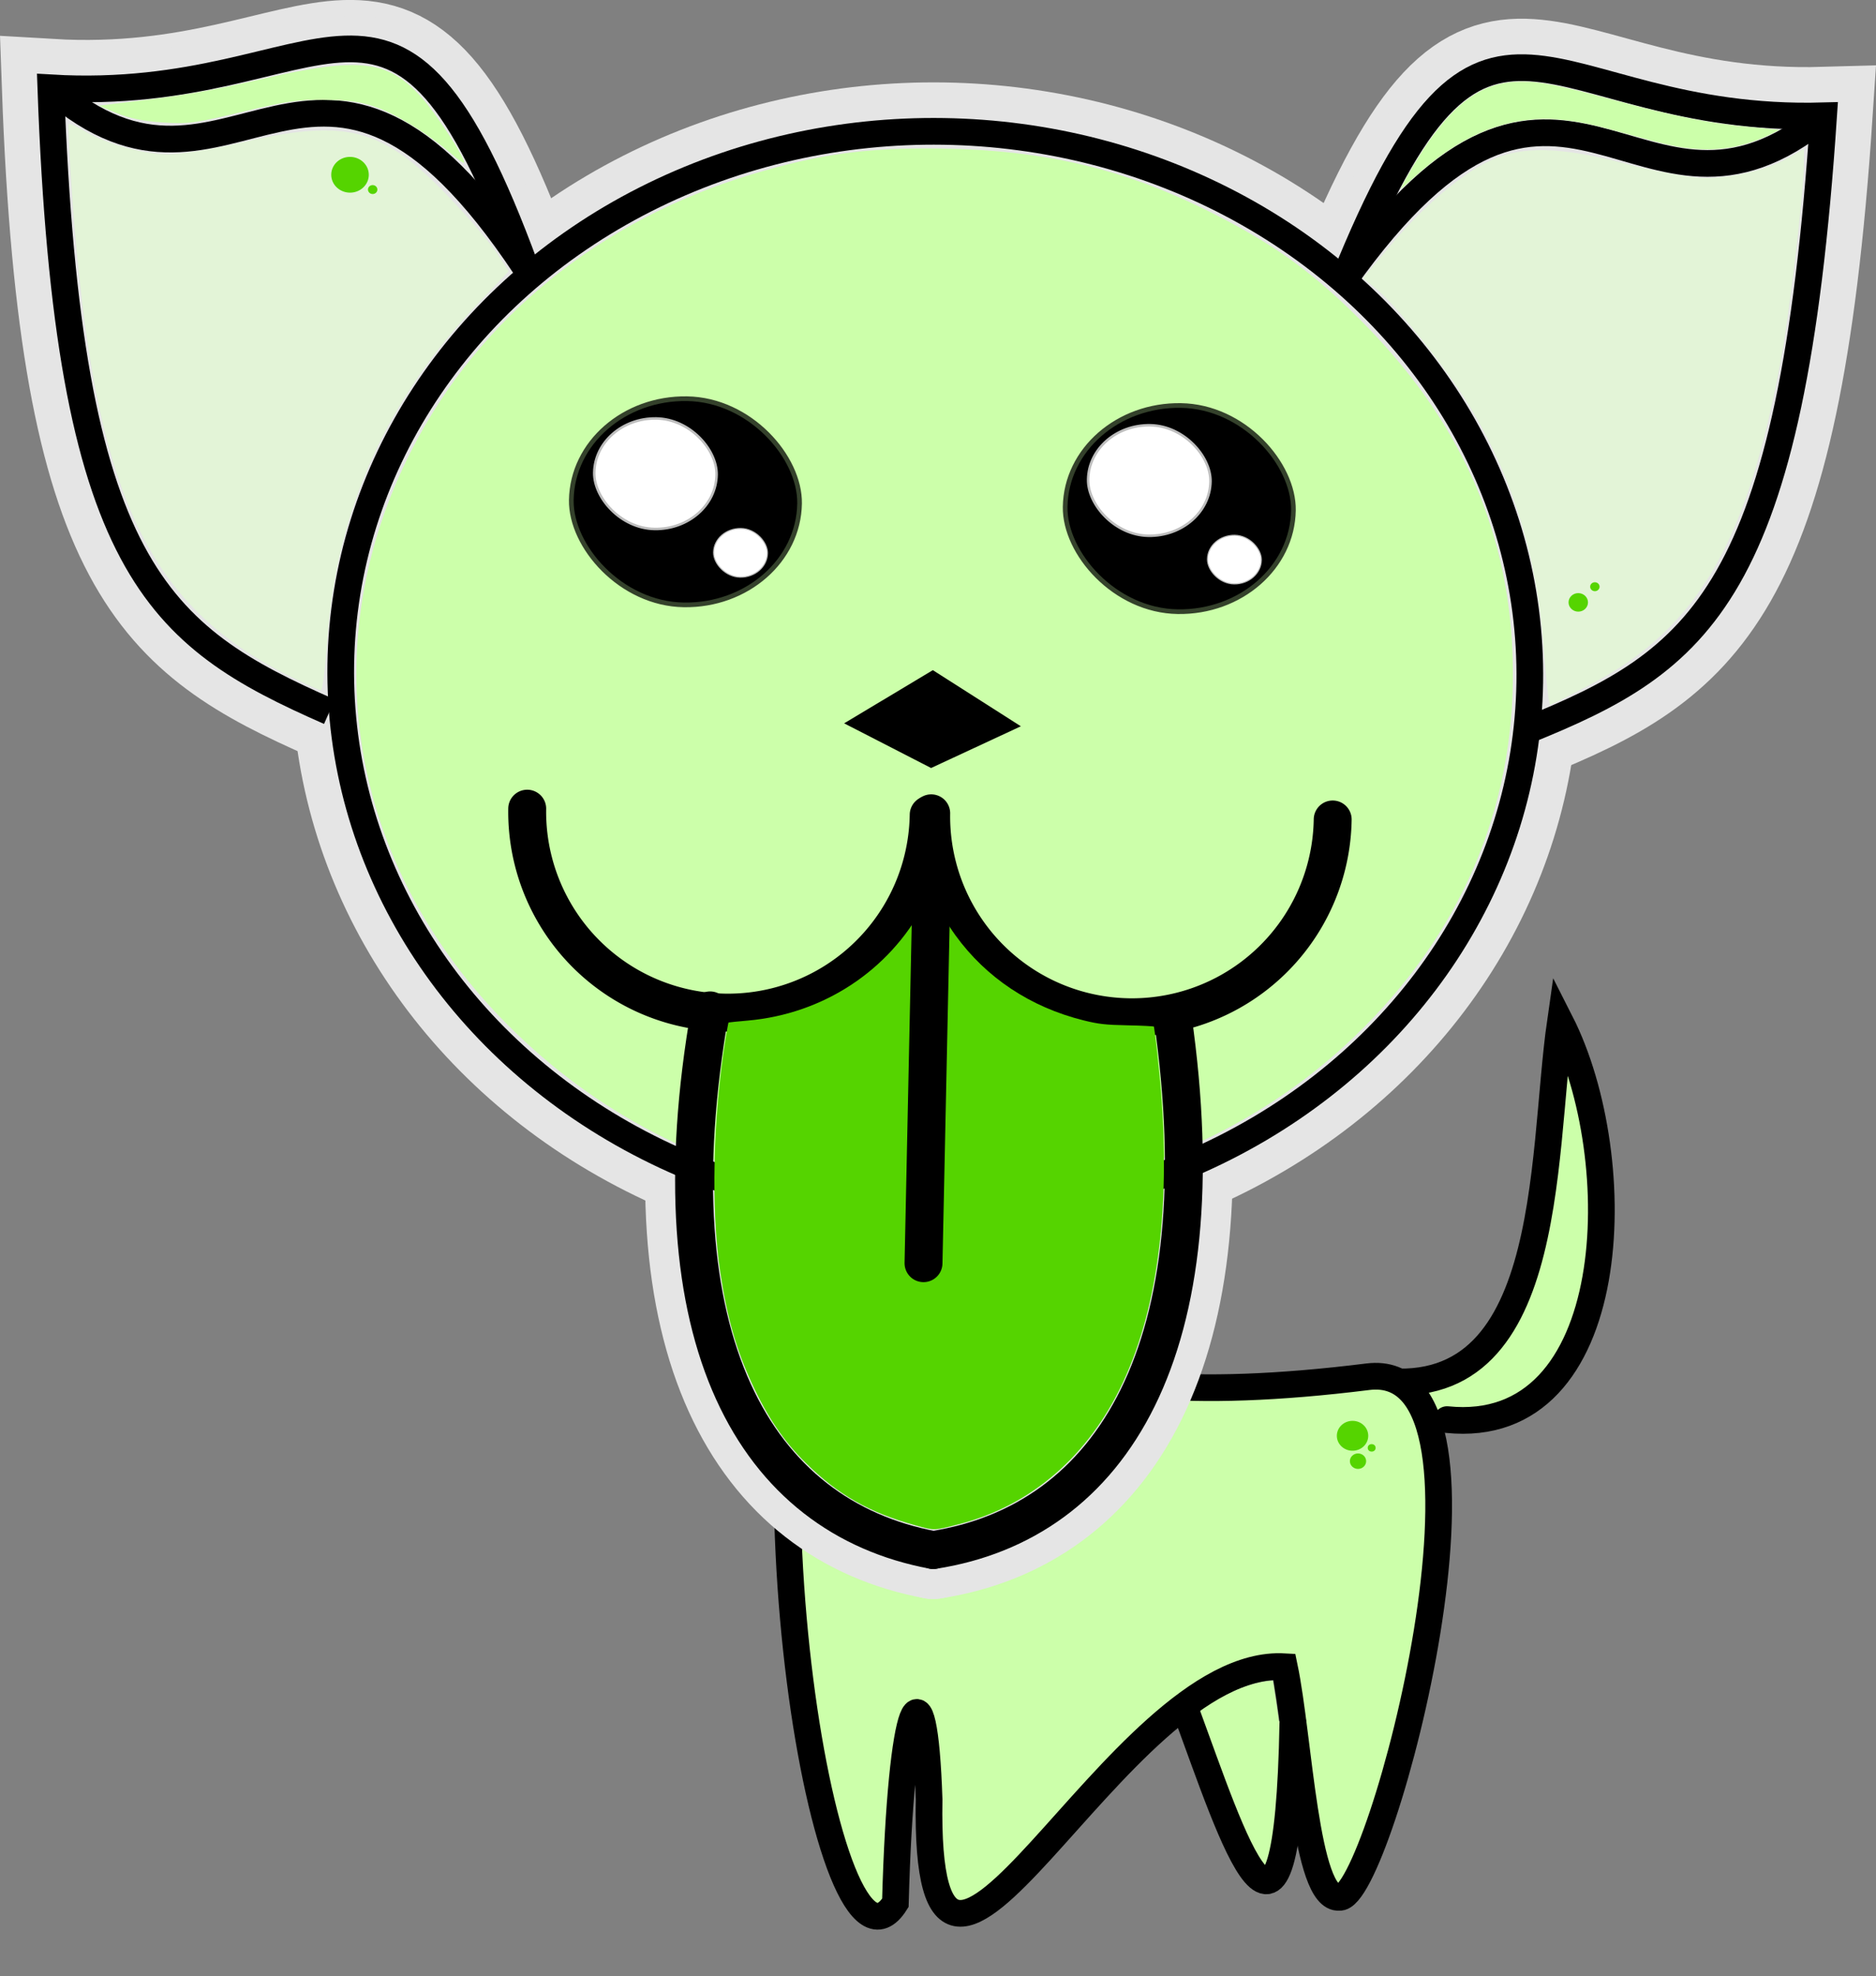 <?xml version="1.0" encoding="UTF-8" standalone="no"?>
<!-- Created with Inkscape (http://www.inkscape.org/) -->

<svg
   xmlns:dc="http://purl.org/dc/elements/1.1/"
   xmlns:cc="http://creativecommons.org/ns#"
   xmlns:rdf="http://www.w3.org/1999/02/22-rdf-syntax-ns#"
   xmlns:svg="http://www.w3.org/2000/svg"
   xmlns="http://www.w3.org/2000/svg"
   xmlns:sodipodi="http://sodipodi.sourceforge.net/DTD/sodipodi-0.dtd"
   xmlns:inkscape="http://www.inkscape.org/namespaces/inkscape"
   width="111.595mm"
   height="117.493mm"
   viewBox="0 0 111.595 117.493"
   version="1.1"
   id="svg1"
   inkscape:version="0.92.3 (2405546, 2018-03-11)"
   sodipodi:docname="superlechouille_corps_saut_normal.svg">
  <rect x="0" y="0" width="111.595" height="117.493" fill="#808080" stroke="none"/>
  <sodipodi:namedview
     id="namedview1"
     pagecolor="#ffffff"
     bordercolor="#000000"
     borderopacity="0.25"
     inkscape:showpageshadow="2"
     inkscape:pageopacity="0.0"
     inkscape:pagecheckerboard="0"
     inkscape:deskcolor="#d1d1d1"
     inkscape:document-units="mm"
     inkscape:zoom="1.0587083"
     inkscape:cx="211.8783"
     inkscape:cy="203.64136"
     inkscape:window-width="1853"
     inkscape:window-height="1025"
     inkscape:window-x="67"
     inkscape:window-y="27"
     inkscape:window-maximized="1"
     inkscape:current-layer="g2183"
     showgrid="false"
     showguides="true"
     inkscape:guide-bbox="true" />
  <defs
     id="defs1" />
  <g
     inkscape:label="Calque 1"
     inkscape:groupmode="layer"
     id="layer1"
     transform="translate(240.958,-1.826)">
    <flowRoot
       xml:space="preserve"
       id="flowRoot853"
       style="font-style:normal;font-variant:normal;font-weight:normal;font-stretch:normal;font-size:40px;line-height:0.5;font-family:'1960s Hippie';-inkscape-font-specification:'1960s Hippie';letter-spacing:0px;word-spacing:0px"
       transform="matrix(0.265,0,0,0.265,-112.977,-29.104)"><flowRegion
         id="flowRegion855"><rect
           id="rect857"
           width="274.571"
           height="200.127"
           x="33.838"
           y="87.649" /></flowRegion><flowPara
         id="flowPara859" /></flowRoot>    <path
       style="fill:#e3f4d7;fill-opacity:1;stroke:none;stroke-width:4.102;stroke-linecap:round;stroke-linejoin:bevel;stroke-miterlimit:4;stroke-dasharray:none;stroke-dashoffset:0;stroke-opacity:1"
       d=""
       id="path1204"
       inkscape:connector-curvature="0"
       transform="matrix(0.265,0,0,0.265,-107.706,-25.086)" />
    <g
       id="g1942">
      <g
         transform="translate(-2.979,2.363)"
         id="g1857" />
      <g
         id="g2183">
        <path
           style="fill:#ccffaa;fill-opacity:1;stroke:none;stroke-width:0.71;stroke-linecap:round;stroke-linejoin:bevel;stroke-miterlimit:4;stroke-dasharray:none;stroke-dashoffset:0;stroke-opacity:1"
           d="m -167.369,103.992 c -1.571,-0.152 -2.292,-0.234 -2.31,-0.261 -0.064,-0.1 -0.012,-0.154 0.419,-0.433 1.2,-0.776 2.296,-1.26 3.319,-1.466 0.325,-0.065 0.71,-0.1 0.71,-0.064 3e-5,0.016 0.022,0.151 0.049,0.302 0.054,0.304 0.308,2.041 0.308,2.108 0,0.058 0.098,0.065 -2.495,-0.186 z"
           id="path918"
           inkscape:connector-curvature="0" />
        <path
           transform="translate(-42.122,-0.677)"
           sodipodi:nodetypes="ccc"
           inkscape:connector-curvature="0"
           id="path1073"
           d="m -117.625,84.452 c 11.364,2.222 10.433,-13.012 11.609,-21.19 4.146,8.152 3.684,24.716 -6.742,23.646"
           style="fill:#ccffaa;fill-opacity:1;stroke:#000000;stroke-width:1.587;stroke-linecap:round;stroke-linejoin:miter;stroke-miterlimit:4;stroke-dasharray:none;stroke-opacity:1" />
        <path
           style="fill:#ccffaa;fill-opacity:1;stroke:#000000;stroke-width:1.587;stroke-linecap:butt;stroke-linejoin:miter;stroke-miterlimit:4;stroke-dasharray:none;stroke-opacity:1"
           d="m -145.386,75.618 c -0.688,7.474 3.401,13.473 24.974,10.789 9.275,-1.154 0.698,31.219 -1.698,30.952 -2.018,0.184 -2.385,-9.492 -3.268,-13.712 -10.071,-0.572 -21.464,27.048 -21.132,7.894 -0.29,-8.81 -1.675,-6.121 -2.006,6.148 -4.052,6.426 -9.723,-27.614 -4.062,-42.348 v 0"
           id="path1063"
           inkscape:connector-curvature="0"
           sodipodi:nodetypes="cscccccc"
           transform="translate(-39.18,-2.724)" />
        <g
           style="stroke:#e5e5e5;stroke-width:5.821;stroke-miterlimit:4;stroke-dasharray:none;stroke-opacity:1"
           transform="rotate(0.878,-498.232,-180.32)"
           id="g1739-5">
          <path
             inkscape:connector-curvature="0"
             id="path1186-8"
             d="m -145.788,34.963 c -0.485,-5.415 -1.971,-10.027 -4.585,-14.22 -1.37,-2.198 -4.509,-6.033 -5.701,-6.963 l -0.799,-0.624 1.669,-2.046 c 1.88,-2.305 4.063,-4.216 5.772,-5.053 1.865,-0.913 4.145,-0.902 7.995,0.039 1.782,0.436 3.915,0.793 4.739,0.793 1.686,0 3.866,-0.565 5.108,-1.324 l 0.831,-0.508 v 1.136 c 0,1.651 -0.719,8.632 -1.165,11.312 -1.82,10.935 -4.699,16.096 -10.882,19.505 -1.34,0.739 -2.491,1.343 -2.558,1.343 -0.067,0 -0.258,-1.525 -0.425,-3.389 z"
             style="fill:#e3f4d7;fill-opacity:1;stroke:#e5e5e5;stroke-width:5.821;stroke-linecap:round;stroke-linejoin:bevel;stroke-miterlimit:4;stroke-dasharray:none;stroke-dashoffset:0;stroke-opacity:1" />
          <path
             inkscape:connector-curvature="0"
             id="path1184-7"
             d="m -220.27,37.83 c -8.73,-4.13 -11.911,-10.825 -13.448,-28.298 -0.206,-2.349 -0.334,-4.312 -0.284,-4.362 0.05,-0.05 0.48,0.134 0.955,0.409 1.259,0.73 3.452,1.311 4.945,1.311 0.717,0 2.739,-0.357 4.494,-0.792 6.111,-1.518 8.292,-0.978 12.254,3.036 1.212,1.228 2.532,2.719 2.932,3.314 l 0.728,1.08 -1.728,1.861 c -5.421,5.84 -8.293,12.49 -8.729,20.215 -0.093,1.653 -0.239,3.006 -0.322,3.005 -0.084,-1.11e-4 -0.893,-0.35 -1.797,-0.778 z"
             style="fill:#e3f4d7;fill-opacity:1;stroke:#e5e5e5;stroke-width:5.821;stroke-linecap:round;stroke-linejoin:bevel;stroke-miterlimit:4;stroke-dasharray:none;stroke-dashoffset:0;stroke-opacity:1" />
          <path
             inkscape:connector-curvature="0"
             id="path1182-9"
             d="m -187.918,67.891 c -7.391,-1.197 -13.842,-4.415 -19.128,-9.542 -9.631,-9.341 -12.021,-22.484 -6.215,-34.193 3.888,-7.842 10.961,-13.747 19.874,-16.593 4.014,-1.282 6.836,-1.716 11.214,-1.727 6.129,-0.016 10.91,1.019 16.014,3.464 4.015,1.924 6.473,3.658 9.599,6.775 6.03,6.012 8.968,12.891 8.968,21 0,8.245 -3.316,15.713 -9.633,21.692 -4.625,4.378 -10.453,7.374 -17.274,8.881 -2.701,0.597 -10.38,0.736 -13.418,0.244 z"
             style="fill:#ccffaa;fill-opacity:1;stroke:#e5e5e5;stroke-width:5.821;stroke-linecap:round;stroke-linejoin:bevel;stroke-miterlimit:4;stroke-dasharray:none;stroke-dashoffset:0;stroke-opacity:1" />
          <ellipse
             ry="32.234"
             rx="35.368"
             cy="37.048"
             cx="-181.955"
             id="path1069-6"
             style="fill:none;fill-opacity:1;stroke:#e5e5e5;stroke-width:5.821;stroke-linecap:round;stroke-linejoin:bevel;stroke-miterlimit:4;stroke-dasharray:none;stroke-dashoffset:0;stroke-opacity:1" />
          <g
             style="stroke:#e5e5e5;stroke-width:5.821;stroke-miterlimit:4;stroke-dasharray:none;stroke-opacity:1"
             id="g1151-04">
            <path
               style="fill:none;stroke:#e5e5e5;stroke-width:5.821;stroke-linecap:butt;stroke-linejoin:miter;stroke-miterlimit:4;stroke-dasharray:none;stroke-opacity:1"
               d="m -217.955,39.874 c -10.276,-4.336 -15.677,-8.247 -17.139,-36.835 16.903,0.741 20.197,-11.03 28.394,10.232"
               id="path1145-1"
               inkscape:connector-curvature="0"
               sodipodi:nodetypes="ccc" />
            <path
               style="fill:none;stroke:#e5e5e5;stroke-width:5.821;stroke-linecap:butt;stroke-linejoin:miter;stroke-miterlimit:4;stroke-dasharray:none;stroke-opacity:1"
               d="M -206.7,13.271 C -219.536,-5.404 -224.088,12.429 -235.094,3.039"
               id="path1147-0"
               inkscape:connector-curvature="0"
               sodipodi:nodetypes="cc" />
          </g>
          <g
             style="stroke:#e5e5e5;stroke-width:5.821;stroke-miterlimit:4;stroke-dasharray:none;stroke-opacity:1"
             id="g1151-0-4"
             transform="matrix(-1,0,0,1,-364.719,0.047)">
            <path
               style="fill:none;stroke:#e5e5e5;stroke-width:5.821;stroke-linecap:butt;stroke-linejoin:miter;stroke-miterlimit:4;stroke-dasharray:none;stroke-opacity:1"
               d="m -217.955,39.874 c -10.276,-4.336 -15.677,-8.247 -17.139,-36.835 16.903,0.741 20.197,-11.03 28.394,10.232"
               id="path1145-0-8"
               inkscape:connector-curvature="0"
               sodipodi:nodetypes="ccc" />
            <path
               style="fill:none;stroke:#e5e5e5;stroke-width:5.821;stroke-linecap:butt;stroke-linejoin:miter;stroke-miterlimit:4;stroke-dasharray:none;stroke-opacity:1"
               d="M -206.7,13.271 C -219.536,-5.404 -224.088,12.429 -235.094,3.039"
               id="path1147-4-7"
               inkscape:connector-curvature="0"
               sodipodi:nodetypes="cc" />
          </g>
          <g
             style="stroke:#e5e5e5;stroke-width:5.821;stroke-miterlimit:4;stroke-dasharray:none;stroke-opacity:1"
             transform="translate(-2.942,2.046)"
             id="g1202-0">
            <path
               style="fill:#ccffaa;fill-opacity:1;stroke:#e5e5e5;stroke-width:5.821;stroke-linecap:round;stroke-linejoin:bevel;stroke-miterlimit:4;stroke-dasharray:none;stroke-dashoffset:0;stroke-opacity:1"
               id="path960-93-8"
               sodipodi:type="arc"
               sodipodi:cx="-191.21869"
               sodipodi:cy="43.41209"
               sodipodi:rx="11.94255"
               sodipodi:ry="11.94255"
               sodipodi:start="0"
               sodipodi:end="3.1415927"
               d="m -179.276,43.412 a 11.943,11.943 0 0 1 -5.971,10.343 11.943,11.943 0 0 1 -11.943,0 11.943,11.943 0 0 1 -5.971,-10.343"
               sodipodi:open="true" />
            <path
               style="fill:#ccffaa;fill-opacity:1;stroke:#e5e5e5;stroke-width:5.821;stroke-linecap:round;stroke-linejoin:bevel;stroke-miterlimit:4;stroke-dasharray:none;stroke-dashoffset:0;stroke-opacity:1"
               id="path960-9-3-6"
               sodipodi:type="arc"
               sodipodi:cx="-167.18414"
               sodipodi:cy="43.319527"
               sodipodi:rx="11.94255"
               sodipodi:ry="11.94255"
               sodipodi:start="0"
               sodipodi:end="3.1415927"
               d="m -155.242,43.32 a 11.943,11.943 0 0 1 -5.971,10.343 11.943,11.943 0 0 1 -11.943,0 11.943,11.943 0 0 1 -5.971,-10.343"
               sodipodi:open="true" />
            <path
               style="fill:#000000;stroke:#e5e5e5;stroke-width:5.821;stroke-linecap:butt;stroke-linejoin:miter;stroke-miterlimit:4;stroke-dasharray:none;stroke-opacity:1"
               d="m -183.844,38.023 4.684,-2.906 4.737,2.918 -4.75,2.297 z"
               id="path1135-2"
               inkscape:connector-curvature="0"
               sodipodi:nodetypes="ccccc" />
            <g
               style="stroke:#e5e5e5;stroke-width:5.821;stroke-miterlimit:4;stroke-dasharray:none;stroke-opacity:1"
               transform="translate(0.09,-0.633)"
               id="g1215-4">
              <path
                 inkscape:connector-curvature="0"
                 id="path1027-5-7"
                 d="m -179.5,86.297 c -2.757,-0.713 -4.637,-1.744 -6.586,-3.609 -1.327,-1.27 -2.326,-2.696 -3.277,-4.68 -0.963,-2.009 -1.532,-3.892 -1.98,-6.558 -0.619,-3.679 -0.581,-9.205 0.093,-13.856 0.08,-0.553 0.156,-1.013 0.168,-1.021 0.013,-0.009 0.531,-0.068 1.153,-0.133 4.461,-0.464 8.327,-3.08 10.344,-6.999 0.406,-0.789 0.426,-0.811 0.519,-0.566 0.166,0.438 0.875,1.604 1.402,2.308 1.868,2.496 4.527,4.202 7.691,4.938 0.904,0.21 1.311,0.25 2.634,0.256 0.861,0.004 1.566,0.029 1.566,0.056 3.8e-4,0.026 0.043,0.308 0.096,0.626 0.052,0.318 0.18,1.358 0.285,2.312 0.814,7.424 0.173,13.59 -1.896,18.223 -1.963,4.397 -5.337,7.412 -9.612,8.588 -1.521,0.418 -1.443,0.415 -2.601,0.115 z"
                 style="fill:#55d400;fill-opacity:1;stroke:#e5e5e5;stroke-width:5.821;stroke-linecap:round;stroke-linejoin:bevel;stroke-miterlimit:4;stroke-dasharray:none;stroke-dashoffset:0;stroke-opacity:1" />
              <path
                 sodipodi:nodetypes="cc"
                 inkscape:connector-curvature="0"
                 id="path977-1-8-9"
                 d="m -164.669,55.87 c 3.127,19.652 -3.147,30.069 -13.76,31.879"
                 style="fill:none;stroke:#e5e5e5;stroke-width:5.821;stroke-linecap:round;stroke-linejoin:miter;stroke-miterlimit:4;stroke-dasharray:none;stroke-opacity:1" />
              <path
                 sodipodi:nodetypes="cc"
                 inkscape:connector-curvature="0"
                 id="path977-1-9-0-3"
                 d="m -192.188,55.87 c -3.127,19.652 3.147,30.069 13.76,31.879"
                 style="fill:none;stroke:#e5e5e5;stroke-width:5.821;stroke-linecap:round;stroke-linejoin:miter;stroke-miterlimit:4;stroke-dasharray:none;stroke-opacity:1" />
            </g>
            <path
               style="fill:none;stroke:#e5e5e5;stroke-width:5.821;stroke-linecap:round;stroke-linejoin:miter;stroke-miterlimit:4;stroke-dasharray:none;stroke-opacity:1"
               d="m -179.039,46.775 -0.136,23.296"
               id="path1002-6-9"
               inkscape:connector-curvature="0" />
          </g>
          <path
             inkscape:connector-curvature="0"
             id="path1206-2"
             d="m -211.154,6.639 c -1.262,-1.079 -3.284,-2.306 -4.477,-2.716 -0.975,-0.335 -1.6,-0.418 -3.119,-0.416 -1.644,0.002 -2.31,0.108 -4.956,0.787 -2.787,0.715 -3.203,0.777 -4.703,0.7 -1.146,-0.058 -1.975,-0.213 -2.731,-0.511 l -1.085,-0.428 1.085,-0.147 c 3.946,-0.533 5.348,-0.792 8.621,-1.592 5.819,-1.422 7.471,-1.246 9.539,1.017 0.873,0.955 2.667,3.637 2.527,3.777 -0.038,0.038 -0.354,-0.174 -0.701,-0.471 z"
             style="fill:#ccffaa;fill-opacity:1;stroke:#e5e5e5;stroke-width:5.821;stroke-linecap:round;stroke-linejoin:bevel;stroke-miterlimit:4;stroke-dasharray:none;stroke-dashoffset:0;stroke-opacity:1" />
          <path
             inkscape:connector-curvature="0"
             id="path1210-8"
             d="m -154.712,7.804 c 2.6e-4,-0.029 0.197,-0.412 0.437,-0.852 1.952,-3.576 3.677,-5.226 5.81,-5.556 1.335,-0.207 2.528,-0.032 6.255,0.917 3.698,0.941 5.889,1.34 8.281,1.508 0.545,0.038 1.149,0.085 1.343,0.104 l 0.352,0.035 -0.416,0.214 c -1.958,1.008 -3.77,1.246 -6.081,0.798 -0.357,-0.069 -1.472,-0.341 -2.48,-0.604 -2.142,-0.56 -2.879,-0.708 -3.989,-0.803 -3.07,-0.264 -5.902,0.901 -8.793,3.617 -0.396,0.372 -0.719,0.652 -0.719,0.623 z"
             style="fill:#ccffaa;fill-opacity:1;stroke:#e5e5e5;stroke-width:5.821;stroke-linecap:round;stroke-linejoin:bevel;stroke-miterlimit:4;stroke-dasharray:none;stroke-dashoffset:0;stroke-opacity:1" />
          <rect
             rx="6.651"
             ry="5.991"
             y="21.032"
             x="-174.242"
             height="11.982"
             width="13.302"
             id="rect829-0-9-0-3-3-3"
             style="fill:#000000;fill-opacity:1;stroke:#e5e5e5;stroke-width:5.821;stroke-linejoin:bevel;stroke-miterlimit:4;stroke-dasharray:none;stroke-dashoffset:0;stroke-opacity:1" />
          <rect
             rx="3.566"
             ry="3.212"
             y="22.169"
             x="-172.967"
             height="6.425"
             width="7.133"
             id="rect829-0-9-3-62-2-5-0"
             style="fill:#ffffff;fill-opacity:1;stroke:#e5e5e5;stroke-width:5.821;stroke-linejoin:bevel;stroke-miterlimit:4;stroke-dasharray:none;stroke-dashoffset:0;stroke-opacity:1" />
          <rect
             rx="1.568"
             ry="1.413"
             y="28.593"
             x="-165.835"
             height="2.825"
             width="3.136"
             id="rect829-0-9-3-6-6-0-6-1"
             style="fill:#ffffff;fill-opacity:1;stroke:#e5e5e5;stroke-width:5.821;stroke-linejoin:bevel;stroke-miterlimit:4;stroke-dasharray:none;stroke-dashoffset:0;stroke-opacity:1" />
          <rect
             rx="6.651"
             ry="5.991"
             y="21.078"
             x="-203.622"
             height="11.982"
             width="13.302"
             id="rect829-0-9-0-3-3-4-7"
             style="fill:#000000;fill-opacity:1;stroke:#e5e5e5;stroke-width:5.821;stroke-linejoin:bevel;stroke-miterlimit:4;stroke-dasharray:none;stroke-dashoffset:0;stroke-opacity:1" />
          <rect
             rx="3.566"
             ry="3.212"
             y="22.215"
             x="-202.348"
             height="6.425"
             width="7.133"
             id="rect829-0-9-3-62-2-5-2-8"
             style="fill:#ffffff;fill-opacity:1;stroke:#e5e5e5;stroke-width:5.821;stroke-linejoin:bevel;stroke-miterlimit:4;stroke-dasharray:none;stroke-dashoffset:0;stroke-opacity:1" />
          <rect
             rx="1.568"
             ry="1.413"
             y="28.64"
             x="-195.216"
             height="2.825"
             width="3.136"
             id="rect829-0-9-3-6-6-0-6-9-9"
             style="fill:#ffffff;fill-opacity:1;stroke:#e5e5e5;stroke-width:5.821;stroke-linejoin:bevel;stroke-miterlimit:4;stroke-dasharray:none;stroke-dashoffset:0;stroke-opacity:1" />
        </g>
        <g
           style="stroke:#e5e5e5;stroke-width:5.821;stroke-miterlimit:4;stroke-dasharray:none;stroke-opacity:1"
           id="g1221-1"
           transform="rotate(0.878,39.282,-2378.514)">
          <g
             style="stroke:#e5e5e5;stroke-width:5.821;stroke-miterlimit:4;stroke-dasharray:none;stroke-opacity:1"
             id="g1843-5"
             transform="translate(-3.256,2.171)">
            <g
               style="stroke:#e5e5e5;stroke-width:4.867;stroke-miterlimit:4;stroke-dasharray:none;stroke-opacity:1"
               transform="matrix(1.196,0,0,1.196,20.625,-77.57)"
               id="g1345-4">
              <ellipse
                 style="fill:#55d400;fill-opacity:1;stroke:#e5e5e5;stroke-width:4.867;stroke-linecap:round;stroke-linejoin:bevel;stroke-miterlimit:4;stroke-dasharray:none;stroke-dashoffset:0;stroke-opacity:1"
                 id="path1238-1-4-8-9"
                 cx="-105.706"
                 cy="95.875"
                 rx="0.234"
                 ry="0.222" />
              <ellipse
                 style="fill:#55d400;fill-opacity:1;stroke:#e5e5e5;stroke-width:4.867;stroke-linecap:round;stroke-linejoin:bevel;stroke-miterlimit:4;stroke-dasharray:none;stroke-dashoffset:0;stroke-opacity:1"
                 id="path1238-1-4-9-7-2"
                 cx="-106.519"
                 cy="96.666"
                 rx="0.483"
                 ry="0.46" />
            </g>
            <g
               style="stroke:#e5e5e5;stroke-width:4.867;stroke-miterlimit:4;stroke-dasharray:none;stroke-opacity:1"
               transform="matrix(1.196,0,0,1.196,-52.431,-100.067)"
               id="g1345-0-5">
              <ellipse
                 style="fill:#55d400;fill-opacity:1;stroke:#e5e5e5;stroke-width:4.867;stroke-linecap:round;stroke-linejoin:bevel;stroke-miterlimit:4;stroke-dasharray:none;stroke-dashoffset:0;stroke-opacity:1"
                 id="path1238-1-5-4-7"
                 cx="-106.844"
                 cy="95.157"
                 rx="0.934"
                 ry="0.889" />
              <ellipse
                 style="fill:#55d400;fill-opacity:1;stroke:#e5e5e5;stroke-width:4.867;stroke-linecap:round;stroke-linejoin:bevel;stroke-miterlimit:4;stroke-dasharray:none;stroke-dashoffset:0;stroke-opacity:1"
                 id="path1238-1-4-8-8-4"
                 cx="-105.706"
                 cy="95.875"
                 rx="0.234"
                 ry="0.222" />
            </g>
          </g>
        </g>
        <ellipse
           ry="0.889"
           rx="0.934"
           cy="89.918"
           cx="-121.321"
           id="path1238-1"
           style="fill:#55d400;fill-opacity:1;stroke:none;stroke-width:0.557;stroke-linecap:round;stroke-linejoin:bevel;stroke-miterlimit:4;stroke-dasharray:none;stroke-dashoffset:0;stroke-opacity:1"
           transform="translate(-39.18,-2.724)" />
        <ellipse
           ry="0.222"
           rx="0.234"
           cy="90.636"
           cx="-120.183"
           id="path1238-1-4"
           style="fill:#55d400;fill-opacity:1;stroke:none;stroke-width:0.139;stroke-linecap:round;stroke-linejoin:bevel;stroke-miterlimit:4;stroke-dasharray:none;stroke-dashoffset:0;stroke-opacity:1"
           transform="translate(-39.18,-2.724)" />
        <ellipse
           ry="0.46"
           rx="0.483"
           cy="91.427"
           cx="-120.996"
           id="path1238-1-4-9"
           style="fill:#55d400;fill-opacity:1;stroke:none;stroke-width:0.288;stroke-linecap:round;stroke-linejoin:bevel;stroke-miterlimit:4;stroke-dasharray:none;stroke-dashoffset:0;stroke-opacity:1"
           transform="translate(-39.18,-2.724)" />
        <path
           sodipodi:nodetypes="cc"
           inkscape:connector-curvature="0"
           id="path1495"
           d="m -167.401,101.276 c 2.733,7.413 6.008,17.947 6.328,0.609"
           style="fill:#ccffaa;fill-opacity:1;stroke:#000000;stroke-width:1.587;stroke-linecap:round;stroke-linejoin:miter;stroke-miterlimit:4;stroke-dasharray:none;stroke-opacity:1"
           transform="translate(-2.979,2.363)" />
        <g
           transform="rotate(0.878,-498.232,-180.32)"
           id="g1739">
          <path
             inkscape:connector-curvature="0"
             id="path1186"
             d="m -145.788,34.963 c -0.485,-5.415 -1.971,-10.027 -4.585,-14.22 -1.37,-2.198 -4.509,-6.033 -5.701,-6.963 l -0.799,-0.624 1.669,-2.046 c 1.88,-2.305 4.063,-4.216 5.772,-5.053 1.865,-0.913 4.145,-0.902 7.995,0.039 1.782,0.436 3.915,0.793 4.739,0.793 1.686,0 3.866,-0.565 5.108,-1.324 l 0.831,-0.508 v 1.136 c 0,1.651 -0.719,8.632 -1.165,11.312 -1.82,10.935 -4.699,16.096 -10.882,19.505 -1.34,0.739 -2.491,1.343 -2.558,1.343 -0.067,0 -0.258,-1.525 -0.425,-3.389 z"
             style="fill:#e3f4d7;fill-opacity:1;stroke:none;stroke-width:1.535;stroke-linecap:round;stroke-linejoin:bevel;stroke-miterlimit:4;stroke-dasharray:none;stroke-dashoffset:0;stroke-opacity:1" />
          <path
             inkscape:connector-curvature="0"
             id="path1184"
             d="m -220.27,37.83 c -8.73,-4.13 -11.911,-10.825 -13.448,-28.298 -0.206,-2.349 -0.334,-4.312 -0.284,-4.362 0.05,-0.05 0.48,0.134 0.955,0.409 1.259,0.73 3.452,1.311 4.945,1.311 0.717,0 2.739,-0.357 4.494,-0.792 6.111,-1.518 8.292,-0.978 12.254,3.036 1.212,1.228 2.532,2.719 2.932,3.314 l 0.728,1.08 -1.728,1.861 c -5.421,5.84 -8.293,12.49 -8.729,20.215 -0.093,1.653 -0.239,3.006 -0.322,3.005 -0.084,-1.11e-4 -0.893,-0.35 -1.797,-0.778 z"
             style="fill:#e3f4d7;fill-opacity:1;stroke:none;stroke-width:1.535;stroke-linecap:round;stroke-linejoin:bevel;stroke-miterlimit:4;stroke-dasharray:none;stroke-dashoffset:0;stroke-opacity:1" />
          <path
             inkscape:connector-curvature="0"
             id="path1182"
             d="m -187.918,67.891 c -7.391,-1.197 -13.842,-4.415 -19.128,-9.542 -9.631,-9.341 -12.021,-22.484 -6.215,-34.193 3.888,-7.842 10.961,-13.747 19.874,-16.593 4.014,-1.282 6.836,-1.716 11.214,-1.727 6.129,-0.016 10.91,1.019 16.014,3.464 4.015,1.924 6.473,3.658 9.599,6.775 6.03,6.012 8.968,12.891 8.968,21 0,8.245 -3.316,15.713 -9.633,21.692 -4.625,4.378 -10.453,7.374 -17.274,8.881 -2.701,0.597 -10.38,0.736 -13.418,0.244 z"
             style="fill:#ccffaa;fill-opacity:1;stroke:none;stroke-width:1.535;stroke-linecap:round;stroke-linejoin:bevel;stroke-miterlimit:4;stroke-dasharray:none;stroke-dashoffset:0;stroke-opacity:1" />
          <ellipse
             ry="32.234"
             rx="35.368"
             cy="37.048"
             cx="-181.955"
             id="path1069"
             style="fill:none;fill-opacity:1;stroke:#000000;stroke-width:1.587;stroke-linecap:round;stroke-linejoin:bevel;stroke-miterlimit:4;stroke-dasharray:none;stroke-dashoffset:0;stroke-opacity:1" />
          <g
             id="g1151">
            <path
               style="fill:none;stroke:#000000;stroke-width:1.587;stroke-linecap:butt;stroke-linejoin:miter;stroke-miterlimit:4;stroke-dasharray:none;stroke-opacity:1"
               d="m -217.955,39.874 c -10.276,-4.336 -15.677,-8.247 -17.139,-36.835 16.903,0.741 20.197,-11.03 28.394,10.232"
               id="path1145"
               inkscape:connector-curvature="0"
               sodipodi:nodetypes="ccc" />
            <path
               style="fill:none;stroke:#000000;stroke-width:1.587;stroke-linecap:butt;stroke-linejoin:miter;stroke-miterlimit:4;stroke-dasharray:none;stroke-opacity:1"
               d="M -206.7,13.271 C -219.536,-5.404 -224.088,12.429 -235.094,3.039"
               id="path1147"
               inkscape:connector-curvature="0"
               sodipodi:nodetypes="cc" />
          </g>
          <g
             id="g1151-0"
             transform="matrix(-1,0,0,1,-364.719,0.047)">
            <path
               style="fill:none;stroke:#000000;stroke-width:1.587;stroke-linecap:butt;stroke-linejoin:miter;stroke-miterlimit:4;stroke-dasharray:none;stroke-opacity:1"
               d="m -217.955,39.874 c -10.276,-4.336 -15.677,-8.247 -17.139,-36.835 16.903,0.741 20.197,-11.03 28.394,10.232"
               id="path1145-0"
               inkscape:connector-curvature="0"
               sodipodi:nodetypes="ccc" />
            <path
               style="fill:none;stroke:#000000;stroke-width:1.587;stroke-linecap:butt;stroke-linejoin:miter;stroke-miterlimit:4;stroke-dasharray:none;stroke-opacity:1"
               d="M -206.7,13.271 C -219.536,-5.404 -224.088,12.429 -235.094,3.039"
               id="path1147-4"
               inkscape:connector-curvature="0"
               sodipodi:nodetypes="cc" />
          </g>
          <g
             transform="translate(-2.942,2.046)"
             id="g1202">
            <path
               style="fill:#ccffaa;fill-opacity:1;stroke:#000000;stroke-width:2.255;stroke-linecap:round;stroke-linejoin:bevel;stroke-miterlimit:4;stroke-dasharray:none;stroke-dashoffset:0;stroke-opacity:1"
               id="path960-93"
               sodipodi:type="arc"
               sodipodi:cx="-191.21869"
               sodipodi:cy="43.41209"
               sodipodi:rx="11.94255"
               sodipodi:ry="11.94255"
               sodipodi:start="0"
               sodipodi:end="3.1415927"
               d="m -179.276,43.412 a 11.943,11.943 0 0 1 -5.971,10.343 11.943,11.943 0 0 1 -11.943,0 11.943,11.943 0 0 1 -5.971,-10.343"
               sodipodi:open="true" />
            <path
               style="fill:#ccffaa;fill-opacity:1;stroke:#000000;stroke-width:2.255;stroke-linecap:round;stroke-linejoin:bevel;stroke-miterlimit:4;stroke-dasharray:none;stroke-dashoffset:0;stroke-opacity:1"
               id="path960-9-3"
               sodipodi:type="arc"
               sodipodi:cx="-167.18414"
               sodipodi:cy="43.319527"
               sodipodi:rx="11.94255"
               sodipodi:ry="11.94255"
               sodipodi:start="0"
               sodipodi:end="3.1415927"
               d="m -155.242,43.32 a 11.943,11.943 0 0 1 -5.971,10.343 11.943,11.943 0 0 1 -11.943,0 11.943,11.943 0 0 1 -5.971,-10.343"
               sodipodi:open="true" />
            <path
               style="fill:#000000;stroke:#000000;stroke-width:0.528;stroke-linecap:butt;stroke-linejoin:miter;stroke-miterlimit:4;stroke-dasharray:none;stroke-opacity:1"
               d="m -183.844,38.023 4.684,-2.906 4.737,2.918 -4.75,2.297 z"
               id="path1135"
               inkscape:connector-curvature="0"
               sodipodi:nodetypes="ccccc" />
            <g
               transform="translate(0.09,-0.633)"
               id="g1215">
              <path
                 inkscape:connector-curvature="0"
                 id="path1027-5"
                 d="m -179.5,86.297 c -2.757,-0.713 -4.637,-1.744 -6.586,-3.609 -1.327,-1.27 -2.326,-2.696 -3.277,-4.68 -0.963,-2.009 -1.532,-3.892 -1.98,-6.558 -0.619,-3.679 -0.581,-9.205 0.093,-13.856 0.08,-0.553 0.156,-1.013 0.168,-1.021 0.013,-0.009 0.531,-0.068 1.153,-0.133 4.461,-0.464 8.327,-3.08 10.344,-6.999 0.406,-0.789 0.426,-0.811 0.519,-0.566 0.166,0.438 0.875,1.604 1.402,2.308 1.868,2.496 4.527,4.202 7.691,4.938 0.904,0.21 1.311,0.25 2.634,0.256 0.861,0.004 1.566,0.029 1.566,0.056 3.8e-4,0.026 0.043,0.308 0.096,0.626 0.052,0.318 0.18,1.358 0.285,2.312 0.814,7.424 0.173,13.59 -1.896,18.223 -1.963,4.397 -5.337,7.412 -9.612,8.588 -1.521,0.418 -1.443,0.415 -2.601,0.115 z"
                 style="fill:#55d400;fill-opacity:1;stroke:none;stroke-width:0.385;stroke-linecap:round;stroke-linejoin:bevel;stroke-miterlimit:4;stroke-dasharray:none;stroke-dashoffset:0;stroke-opacity:1" />
              <path
                 sodipodi:nodetypes="cc"
                 inkscape:connector-curvature="0"
                 id="path977-1-8"
                 d="m -164.669,55.87 c 3.127,19.652 -3.147,30.069 -13.76,31.879"
                 style="fill:none;stroke:#000000;stroke-width:2.255;stroke-linecap:round;stroke-linejoin:miter;stroke-miterlimit:4;stroke-dasharray:none;stroke-opacity:1" />
              <path
                 sodipodi:nodetypes="cc"
                 inkscape:connector-curvature="0"
                 id="path977-1-9-0"
                 d="m -192.188,55.87 c -3.127,19.652 3.147,30.069 13.76,31.879"
                 style="fill:none;stroke:#000000;stroke-width:2.255;stroke-linecap:round;stroke-linejoin:miter;stroke-miterlimit:4;stroke-dasharray:none;stroke-opacity:1" />
            </g>
            <path
               style="fill:none;stroke:#000000;stroke-width:2.255;stroke-linecap:round;stroke-linejoin:miter;stroke-miterlimit:4;stroke-dasharray:none;stroke-opacity:1"
               d="m -179.039,46.775 -0.136,23.296"
               id="path1002-6"
               inkscape:connector-curvature="0" />
          </g>
          <path
             inkscape:connector-curvature="0"
             id="path1206"
             d="m -211.154,6.639 c -1.262,-1.079 -3.284,-2.306 -4.477,-2.716 -0.975,-0.335 -1.6,-0.418 -3.119,-0.416 -1.644,0.002 -2.31,0.108 -4.956,0.787 -2.787,0.715 -3.203,0.777 -4.703,0.7 -1.146,-0.058 -1.975,-0.213 -2.731,-0.511 l -1.085,-0.428 1.085,-0.147 c 3.946,-0.533 5.348,-0.792 8.621,-1.592 5.819,-1.422 7.471,-1.246 9.539,1.017 0.873,0.955 2.667,3.637 2.527,3.777 -0.038,0.038 -0.354,-0.174 -0.701,-0.471 z"
             style="fill:#ccffaa;fill-opacity:1;stroke:none;stroke-width:1.085;stroke-linecap:round;stroke-linejoin:bevel;stroke-miterlimit:4;stroke-dasharray:none;stroke-dashoffset:0;stroke-opacity:1" />
          <path
             inkscape:connector-curvature="0"
             id="path1210"
             d="m -154.712,7.804 c 2.6e-4,-0.029 0.197,-0.412 0.437,-0.852 1.952,-3.576 3.677,-5.226 5.81,-5.556 1.335,-0.207 2.528,-0.032 6.255,0.917 3.698,0.941 5.889,1.34 8.281,1.508 0.545,0.038 1.149,0.085 1.343,0.104 l 0.352,0.035 -0.416,0.214 c -1.958,1.008 -3.77,1.246 -6.081,0.798 -0.357,-0.069 -1.472,-0.341 -2.48,-0.604 -2.142,-0.56 -2.879,-0.708 -3.989,-0.803 -3.07,-0.264 -5.902,0.901 -8.793,3.617 -0.396,0.372 -0.719,0.652 -0.719,0.623 z"
             style="fill:#ccffaa;fill-opacity:1;stroke:none;stroke-width:0.384;stroke-linecap:round;stroke-linejoin:bevel;stroke-miterlimit:4;stroke-dasharray:none;stroke-dashoffset:0;stroke-opacity:1" />
          <rect
             rx="6.651"
             ry="5.991"
             y="21.032"
             x="-174.242"
             height="11.982"
             width="13.302"
             id="rect829-0-9-0-3-3"
             style="fill:#000000;fill-opacity:1;stroke:#000000;stroke-width:0.556;stroke-linejoin:bevel;stroke-miterlimit:10;stroke-dasharray:none;stroke-dashoffset:0;stroke-opacity:0.744" />
          <rect
             rx="3.566"
             ry="3.212"
             y="22.169"
             x="-172.967"
             height="6.425"
             width="7.133"
             id="rect829-0-9-3-62-2-5"
             style="fill:#ffffff;fill-opacity:1;stroke:#ffffff;stroke-width:0.298;stroke-linejoin:bevel;stroke-miterlimit:10;stroke-dasharray:none;stroke-dashoffset:0;stroke-opacity:0.744" />
          <rect
             rx="1.568"
             ry="1.413"
             y="28.593"
             x="-165.835"
             height="2.825"
             width="3.136"
             id="rect829-0-9-3-6-6-0-6"
             style="fill:#ffffff;fill-opacity:1;stroke:#ffffff;stroke-width:0.131;stroke-linejoin:bevel;stroke-miterlimit:10;stroke-dasharray:none;stroke-dashoffset:0;stroke-opacity:0.744" />
          <rect
             rx="6.651"
             ry="5.991"
             y="21.078"
             x="-203.622"
             height="11.982"
             width="13.302"
             id="rect829-0-9-0-3-3-4"
             style="fill:#000000;fill-opacity:1;stroke:#000000;stroke-width:0.556;stroke-linejoin:bevel;stroke-miterlimit:10;stroke-dasharray:none;stroke-dashoffset:0;stroke-opacity:0.744" />
          <rect
             rx="3.566"
             ry="3.212"
             y="22.215"
             x="-202.348"
             height="6.425"
             width="7.133"
             id="rect829-0-9-3-62-2-5-2"
             style="fill:#ffffff;fill-opacity:1;stroke:#ffffff;stroke-width:0.298;stroke-linejoin:bevel;stroke-miterlimit:10;stroke-dasharray:none;stroke-dashoffset:0;stroke-opacity:0.744" />
          <rect
             rx="1.568"
             ry="1.413"
             y="28.64"
             x="-195.216"
             height="2.825"
             width="3.136"
             id="rect829-0-9-3-6-6-0-6-9"
             style="fill:#ffffff;fill-opacity:1;stroke:#ffffff;stroke-width:0.131;stroke-linejoin:bevel;stroke-miterlimit:10;stroke-dasharray:none;stroke-dashoffset:0;stroke-opacity:0.744" />
        </g>
        <g
           id="g1221"
           transform="rotate(0.878,39.282,-2378.513)">
          <g
             id="g1843"
             transform="translate(-3.256,2.171)">
            <g
               transform="matrix(1.196,0,0,1.196,20.625,-77.57)"
               id="g1345">
              <ellipse
                 style="fill:#55d400;fill-opacity:1;stroke:none;stroke-width:0.139;stroke-linecap:round;stroke-linejoin:bevel;stroke-miterlimit:4;stroke-dasharray:none;stroke-dashoffset:0;stroke-opacity:1"
                 id="path1238-1-4-8"
                 cx="-105.706"
                 cy="95.875"
                 rx="0.234"
                 ry="0.222" />
              <ellipse
                 style="fill:#55d400;fill-opacity:1;stroke:none;stroke-width:0.288;stroke-linecap:round;stroke-linejoin:bevel;stroke-miterlimit:4;stroke-dasharray:none;stroke-dashoffset:0;stroke-opacity:1"
                 id="path1238-1-4-9-7"
                 cx="-106.519"
                 cy="96.666"
                 rx="0.483"
                 ry="0.46" />
            </g>
            <g
               transform="matrix(1.196,0,0,1.196,-52.431,-100.067)"
               id="g1345-0">
              <ellipse
                 style="fill:#55d400;fill-opacity:1;stroke:none;stroke-width:0.557;stroke-linecap:round;stroke-linejoin:bevel;stroke-miterlimit:4;stroke-dasharray:none;stroke-dashoffset:0;stroke-opacity:1"
                 id="path1238-1-5-4"
                 cx="-106.844"
                 cy="95.157"
                 rx="0.934"
                 ry="0.889" />
              <ellipse
                 style="fill:#55d400;fill-opacity:1;stroke:none;stroke-width:0.139;stroke-linecap:round;stroke-linejoin:bevel;stroke-miterlimit:4;stroke-dasharray:none;stroke-dashoffset:0;stroke-opacity:1"
                 id="path1238-1-4-8-8"
                 cx="-105.706"
                 cy="95.875"
                 rx="0.234"
                 ry="0.222" />
            </g>
          </g>
        </g>
      </g>
    </g>
  </g>
</svg>
